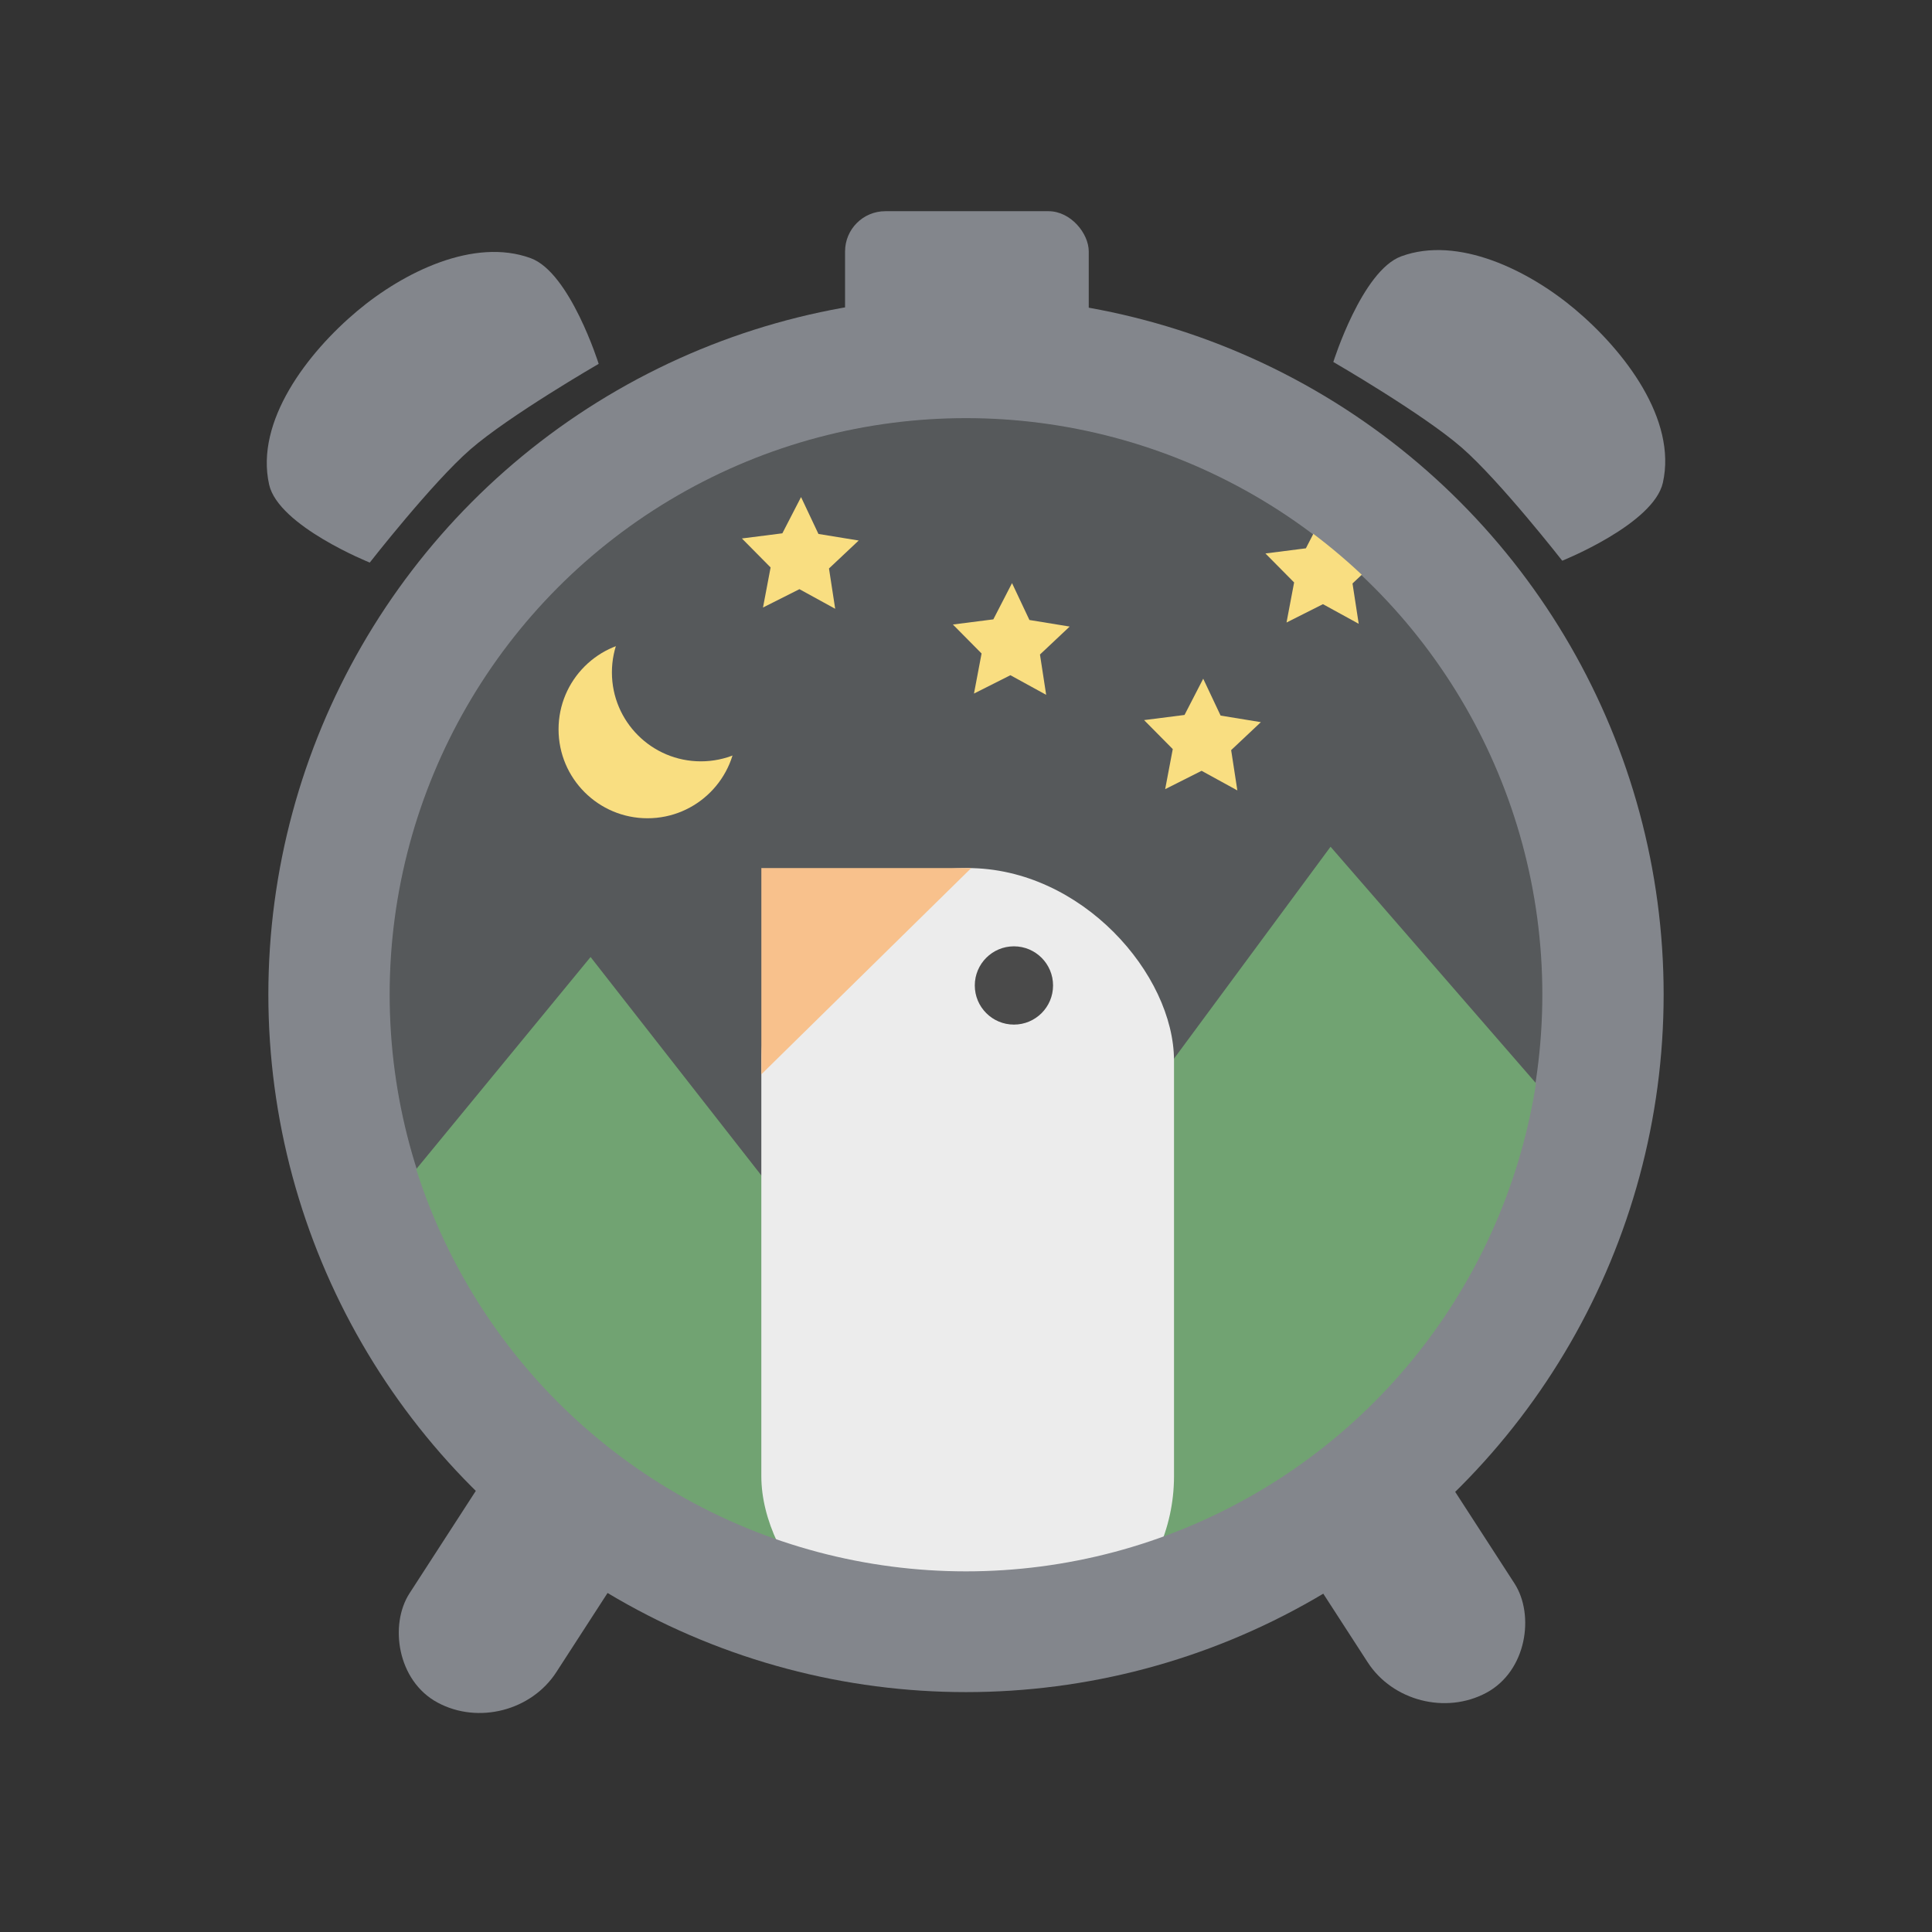 <?xml version="1.0" encoding="UTF-8" standalone="no"?>
<svg
   sodipodi:docname="early_bird.svg"
   inkscape:version="1.1.1 (3bf5ae0d25, 2021-09-20)"
   version="1.1"
   id="svg2"
   viewBox="0 0 192 192"
   height="192"
   width="192"
   inkscape:export-xdpi="96"
   inkscape:export-ydpi="96"
   xmlns:inkscape="http://www.inkscape.org/namespaces/inkscape"
   xmlns:sodipodi="http://sodipodi.sourceforge.net/DTD/sodipodi-0.dtd"
   xmlns="http://www.w3.org/2000/svg"
   xmlns:svg="http://www.w3.org/2000/svg"
   xmlns:rdf="http://www.w3.org/1999/02/22-rdf-syntax-ns#"
   xmlns:cc="http://creativecommons.org/ns#"
   xmlns:dc="http://purl.org/dc/elements/1.1/">
  <rect x="0" y="0" width="192" height="192" fill="#333333" stroke="none"/>
  <sodipodi:namedview
     inkscape:document-rotation="0"
     inkscape:window-maximized="1"
     inkscape:window-y="-8"
     inkscape:window-x="-8"
     inkscape:window-height="1057"
     inkscape:window-width="1920"
     units="px"
     showgrid="false"
     inkscape:current-layer="layer1"
     inkscape:document-units="px"
     inkscape:cy="-37.123106"
     inkscape:cx="157.33126"
     inkscape:zoom="1.4142136"
     inkscape:pageshadow="2"
     inkscape:pageopacity="0.0"
     borderopacity="1.0"
     bordercolor="#666666"
     pagecolor="#ffffff"
     id="base"
     inkscape:snap-bbox="false"
     inkscape:object-paths="true"
     inkscape:snap-nodes="true"
     showguides="true"
     inkscape:guide-bbox="true"
     inkscape:snap-object-midpoints="true"
     inkscape:snap-center="true"
     inkscape:snap-global="false"
     inkscape:snap-intersection-paths="true"
     inkscape:snap-smooth-nodes="true"
     inkscape:snap-midpoints="true"
     inkscape:pagecheckerboard="0" />
  <defs
     id="defs4" />
  <g
     transform="translate(0,-860.362)"
     id="layer1"
     inkscape:groupmode="layer"
     inkscape:label="Calque 1">
    <path
       style="fill:none;stroke:none;stroke-width:1px;stroke-linecap:butt;stroke-linejoin:miter;stroke-opacity:1"
       d="m 289.58,888 v -10.695 h 23.6 v 10.43 z"
       id="path1496" />
    <g
       id="g3130"
       transform="translate(-356.996,4.223)">
      <circle
         style="fill:#83868c;stroke-width:2.496;stroke-linecap:square"
         id="path859"
         cx="453.13"
         cy="955.042"
         r="69" />
      <rect
         style="fill:#83868c;stroke:none;stroke-width:1.89;stroke-linecap:square"
         id="rect1999"
         width="24.218"
         height="16.352"
         x="440.977"
         y="877.128"
         rx="4" />
      <rect
         style="fill:#83868c;stroke:none;stroke-width:2.111;stroke-linecap:square"
         id="rect2103"
         width="16.561"
         height="42.59"
         x="888.082"
         y="674.174"
         rx="8.281"
         transform="matrix(0.881,0.473,-0.543,0.839,0,0)" />
      <rect
         style="fill:#83868c;stroke:none;stroke-width:2.111;stroke-linecap:square"
         id="rect2103-8"
         width="16.561"
         height="42.59"
         x="125.036"
         y="1103.187"
         rx="8.281"
         transform="matrix(-0.881,0.473,0.543,0.839,0,0)" />
      <path
         style="fill:#83868c;stroke:none;stroke-width:1px;stroke-linecap:butt;stroke-linejoin:miter;stroke-opacity:1"
         d="m 489.5,892.112 c 0,0 8.897,5.147 12.75,8.5 3.785,3.294 10,11.25 10,11.25 0,0 9.075,-3.635 10,-7.75 1.413,-6.291 -3.812,-13.104 -8.75,-17.25 -4.603,-3.865 -11.608,-7.322 -17.25,-5.25 -3.906,1.435 -6.75,10.5 -6.75,10.5 z"
         id="path2276"
         sodipodi:nodetypes="cscsssc" />
      <path
         style="fill:#83868c;stroke:none;stroke-width:1px;stroke-linecap:butt;stroke-linejoin:miter;stroke-opacity:1"
         d="m 416.492,892.298 c 0,0 -8.897,5.147 -12.75,8.5 -3.785,3.294 -10,11.25 -10,11.25 0,0 -9.075,-3.635 -10,-7.75 -1.413,-6.291 3.812,-13.104 8.75,-17.25 4.603,-3.865 11.608,-7.322 17.25,-5.25 3.906,1.435 6.75,10.5 6.75,10.5 z"
         id="path2276-5"
         sodipodi:nodetypes="cscsssc" />
    </g>
    <circle
       style="fill:#56595b;stroke:none;stroke-width:1.801;stroke-linecap:square"
       id="path3360"
       cx="96"
       cy="959.191"
       r="57.276" />
    <path
       style="fill:#71a372;stroke:none;stroke-width:1px;stroke-linecap:butt;stroke-linejoin:miter;stroke-opacity:1"
       d="m 37.477,983.399 v -2.121 l 21.213,-25.809 25.986,33.234 18.562,-4.95 28.991,-39.244 21.036,24.218 -8.662,28.815 -26.163,20.86 H 72.832 Z"
       id="path11512"
       sodipodi:nodetypes="ccccccccccc" />
    <rect
       style="opacity:1;fill:#ececec;fill-opacity:1;stroke:none;stroke-width:4.647;stroke-linecap:square;stroke-miterlimit:4;stroke-dasharray:none;stroke-opacity:1;paint-order:markers stroke fill"
       id="rect9912"
       width="41.012"
       height="79.571"
       x="75.66"
       y="946.629"
       rx="20.506"
       ry="19.137" />
    <path
       sodipodi:type="star"
       style="opacity:1;fill:#f9de81;fill-opacity:1;stroke:none;stroke-width:12;stroke-linecap:square;stroke-miterlimit:4;stroke-dasharray:none;stroke-opacity:1;paint-order:markers stroke fill"
       id="path11331-3-5-9"
       inkscape:flatsided="false"
       sodipodi:sides="5"
       sodipodi:cx="79.5"
       sodipodi:cy="55.5"
       sodipodi:r1="6.1032777"
       sodipodi:r2="3.0516388"
       sodipodi:arg1="0.96007036"
       sodipodi:arg2="1.5883889"
       inkscape:rounded="0"
       inkscape:randomized="0"
       transform="translate(52.027,861.853)"
       inkscape:transform-center-x="-0.03317816"
       inkscape:transform-center-y="-0.55116668"
       d="m 83,60.5 -3.554,-1.949 -3.62,1.823 0.755,-3.982 L 73.73,53.512 77.75,53 l 1.857,-3.602 1.729,3.665 4,0.653 -2.952,2.778 z" />
    <circle
       style="fill:none;stroke:#83868c;stroke-width:12;stroke-linecap:square;stroke-miterlimit:4;stroke-dasharray:none;stroke-opacity:1"
       id="path3360-9"
       cx="96"
       cy="959.191"
       r="63.331" />
    <path
       style="fill:#f8c18c;stroke:none;stroke-width:1.008px;stroke-linecap:butt;stroke-linejoin:miter;stroke-opacity:1"
       d="M 96.52,946.629 H 75.662 v 20.498 z"
       id="path10585" />
    <circle
       style="opacity:1;fill:#4a4a4a;fill-opacity:1;stroke:none;stroke-width:12;stroke-linecap:square;stroke-miterlimit:4;stroke-dasharray:none;stroke-opacity:1;paint-order:markers stroke fill"
       id="path10777"
       cx="100.763"
       cy="958.296"
       r="3.889" />
    <circle
       style="opacity:1;fill:#f9de81;fill-opacity:1;stroke:none;stroke-width:12;stroke-linecap:square;stroke-miterlimit:4;stroke-dasharray:none;stroke-opacity:1;paint-order:markers stroke fill"
       id="path11143"
       cx="64.347"
       cy="932.841"
       r="8.839" />
    <circle
       style="fill:#56595b;fill-opacity:1;stroke:none;stroke-width:12;stroke-linecap:square;stroke-miterlimit:4;stroke-dasharray:none;stroke-opacity:1;paint-order:markers stroke fill"
       id="path11143-1"
       cx="69.65"
       cy="927.184"
       r="8.839" />
    <path
       sodipodi:type="star"
       style="opacity:1;fill:#f9de81;fill-opacity:1;stroke:none;stroke-width:12;stroke-linecap:square;stroke-miterlimit:4;stroke-dasharray:none;stroke-opacity:1;paint-order:markers stroke fill"
       id="path11331"
       inkscape:flatsided="false"
       sodipodi:sides="5"
       sodipodi:cx="79.5"
       sodipodi:cy="55.5"
       sodipodi:r1="6.1032777"
       sodipodi:r2="3.0516388"
       sodipodi:arg1="0.96007036"
       sodipodi:arg2="1.5883889"
       inkscape:rounded="0"
       inkscape:randomized="0"
       d="m 83,60.5 -3.554,-1.949 -3.62,1.823 0.755,-3.982 L 73.73,53.512 77.75,53 l 1.857,-3.602 1.729,3.665 4,0.653 -2.952,2.778 z"
       transform="translate(0,860.362)"
       inkscape:transform-center-x="-0.03317816"
       inkscape:transform-center-y="-0.55116668" />
    <path
       sodipodi:type="star"
       style="opacity:1;fill:#f9de81;fill-opacity:1;stroke:none;stroke-width:12;stroke-linecap:square;stroke-miterlimit:4;stroke-dasharray:none;stroke-opacity:1;paint-order:markers stroke fill"
       id="path11331-3"
       inkscape:flatsided="false"
       sodipodi:sides="5"
       sodipodi:cx="79.5"
       sodipodi:cy="55.5"
       sodipodi:r1="6.1032777"
       sodipodi:r2="3.0516388"
       sodipodi:arg1="0.96007036"
       sodipodi:arg2="1.5883889"
       inkscape:rounded="0"
       inkscape:randomized="0"
       transform="translate(20.967,868.913)"
       inkscape:transform-center-x="-0.03317816"
       inkscape:transform-center-y="-0.55116668"
       d="m 83,60.5 -3.554,-1.949 -3.62,1.823 0.755,-3.982 L 73.73,53.512 77.75,53 l 1.857,-3.602 1.729,3.665 4,0.653 -2.952,2.778 z" />
    <path
       sodipodi:type="star"
       style="opacity:1;fill:#f9de81;fill-opacity:1;stroke:none;stroke-width:12;stroke-linecap:square;stroke-miterlimit:4;stroke-dasharray:none;stroke-opacity:1;paint-order:markers stroke fill"
       id="path11331-3-5"
       inkscape:flatsided="false"
       sodipodi:sides="5"
       sodipodi:cx="79.5"
       sodipodi:cy="55.5"
       sodipodi:r1="6.1032777"
       sodipodi:r2="3.0516388"
       sodipodi:arg1="0.96007036"
       sodipodi:arg2="1.5883889"
       inkscape:rounded="0"
       inkscape:randomized="0"
       transform="translate(39.967,878.413)"
       inkscape:transform-center-x="-0.03317816"
       inkscape:transform-center-y="-0.55116668"
       d="m 83,60.5 -3.554,-1.949 -3.62,1.823 0.755,-3.982 L 73.73,53.512 77.75,53 l 1.857,-3.602 1.729,3.665 4,0.653 -2.952,2.778 z" />
  </g>
  <style
     type="text/css"
     id="style853">
	.st0{fill:#FFFFFF;}
</style>
</svg>
